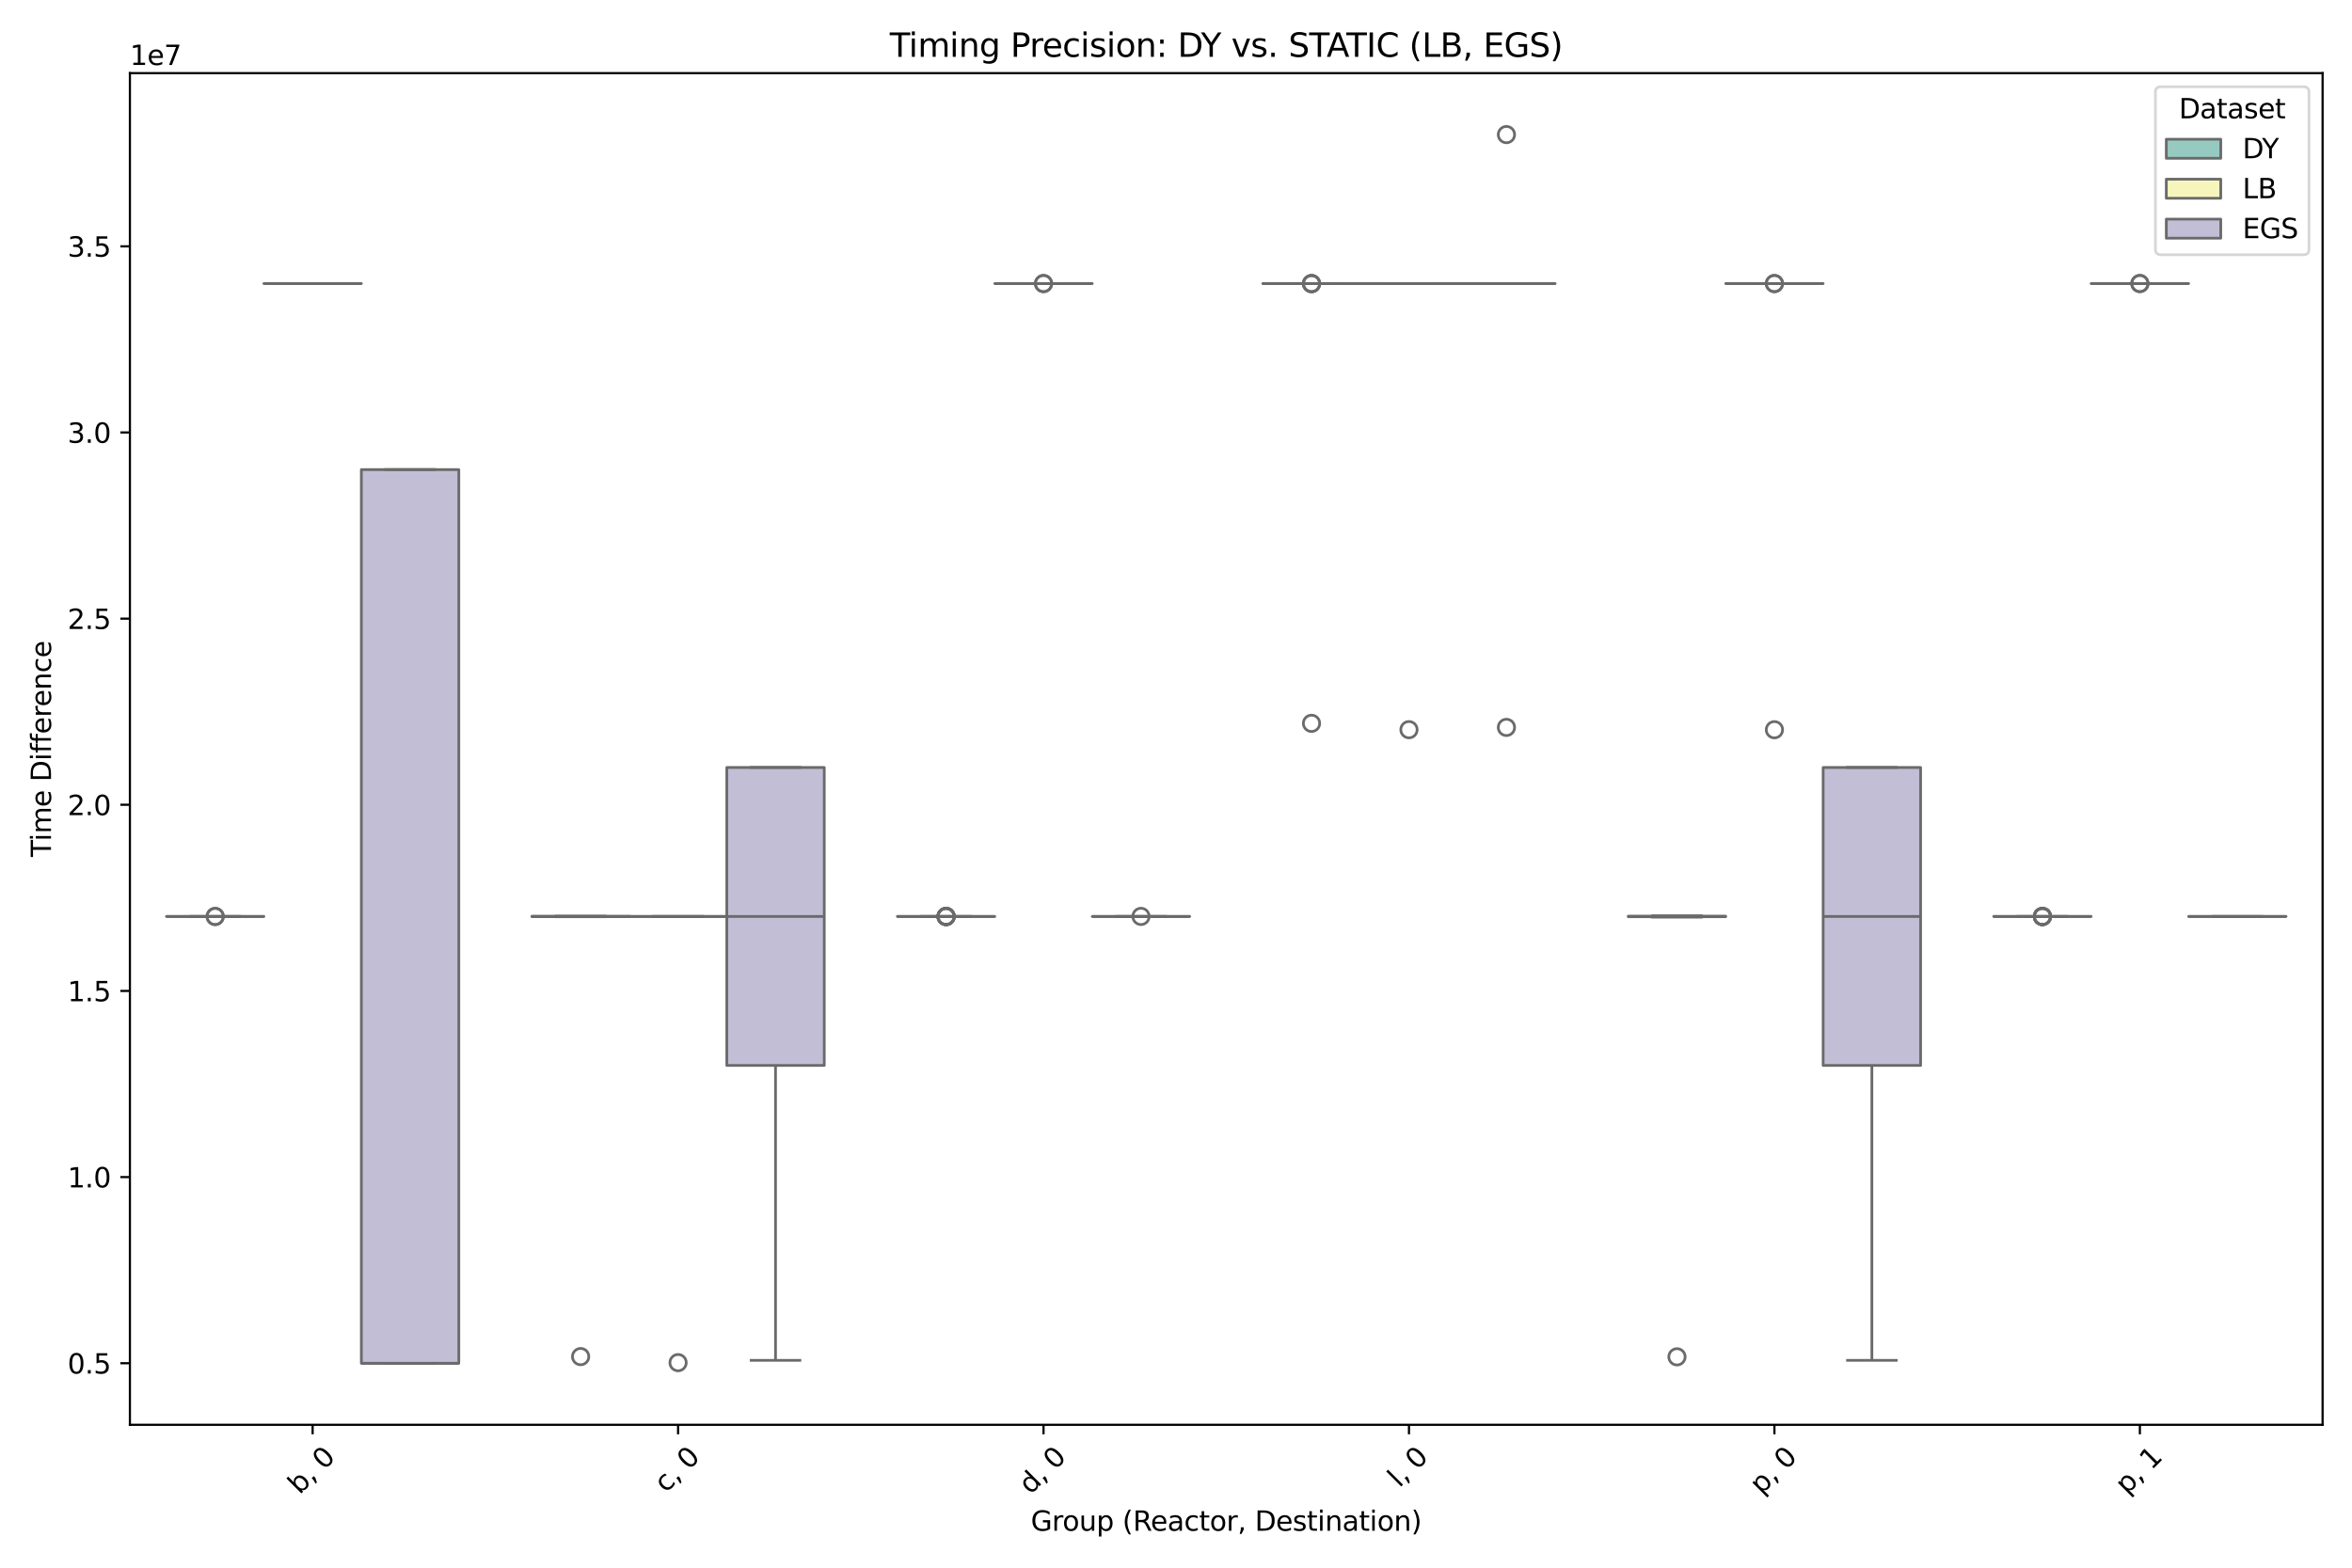 <?xml version="1.0" encoding="utf-8" standalone="no"?>
<!DOCTYPE svg PUBLIC "-//W3C//DTD SVG 1.1//EN"
  "http://www.w3.org/Graphics/SVG/1.1/DTD/svg11.dtd">
<svg xmlns:xlink="http://www.w3.org/1999/xlink" width="864pt" height="576pt" viewBox="0 0 864 576" xmlns="http://www.w3.org/2000/svg" version="1.1">
 <defs>
  <style type="text/css">*{stroke-linejoin: round; stroke-linecap: butt}</style>
 </defs>
 <g id="figure_1">
  <g id="patch_1">
   <path d="M 0 576 
L 864 576 
L 864 0 
L 0 0 
z
" style="fill: #ffffff"/>
  </g>
  <g id="axes_1">
   <g id="patch_2">
    <path d="M 47.72 523.501 
L 853.2 523.501 
L 853.2 26.88 
L 47.72 26.88 
z
" style="fill: #ffffff"/>
   </g>
   <g id="patch_3">
    <path d="M 114.843 569.269 
L 114.843 569.269 
L 114.843 569.269 
L 114.843 569.269 
z
" clip-path="url(#p57d83bbd3a)" style="fill: #96cac1; stroke: #6a6a6a; stroke-linejoin: miter"/>
   </g>
   <g id="patch_4">
    <path d="M 114.843 569.269 
L 114.843 569.269 
L 114.843 569.269 
L 114.843 569.269 
z
" clip-path="url(#p57d83bbd3a)" style="fill: #f6f6bc; stroke: #6a6a6a; stroke-linejoin: miter"/>
   </g>
   <g id="patch_5">
    <path d="M 114.843 569.269 
L 114.843 569.269 
L 114.843 569.269 
L 114.843 569.269 
z
" clip-path="url(#p57d83bbd3a)" style="fill: #c1bed6; stroke: #6a6a6a; stroke-linejoin: miter"/>
   </g>
   <g id="matplotlib.axis_1">
    <g id="xtick_1">
     <g id="line2d_1">
      <defs>
       <path id="m069bc6cfdb" d="M 0 0 
L 0 3.5 
" style="stroke: #000000; stroke-width: 0.8"/>
      </defs>
      <g>
       <use xlink:href="#m069bc6cfdb" x="114.843" y="523.501" style="stroke: #000000; stroke-width: 0.8"/>
      </g>
     </g>
     <g id="text_1">
      <!-- b, 0 -->
      <g transform="translate(110.053 549.356) rotate(-45) scale(0.1 -0.1)">
       <defs>
        <path id="DejaVuSans-62" d="M 3116 1747 
Q 3116 2381 2855 2742 
Q 2594 3103 2138 3103 
Q 1681 3103 1420 2742 
Q 1159 2381 1159 1747 
Q 1159 1113 1420 752 
Q 1681 391 2138 391 
Q 2594 391 2855 752 
Q 3116 1113 3116 1747 
z
M 1159 2969 
Q 1341 3281 1617 3432 
Q 1894 3584 2278 3584 
Q 2916 3584 3314 3078 
Q 3713 2572 3713 1747 
Q 3713 922 3314 415 
Q 2916 -91 2278 -91 
Q 1894 -91 1617 61 
Q 1341 213 1159 525 
L 1159 0 
L 581 0 
L 581 4863 
L 1159 4863 
L 1159 2969 
z
" transform="scale(0.016)"/>
        <path id="DejaVuSans-2c" d="M 750 794 
L 1409 794 
L 1409 256 
L 897 -744 
L 494 -744 
L 750 256 
L 750 794 
z
" transform="scale(0.016)"/>
        <path id="DejaVuSans-20" transform="scale(0.016)"/>
        <path id="DejaVuSans-30" d="M 2034 4250 
Q 1547 4250 1301 3770 
Q 1056 3291 1056 2328 
Q 1056 1369 1301 889 
Q 1547 409 2034 409 
Q 2525 409 2770 889 
Q 3016 1369 3016 2328 
Q 3016 3291 2770 3770 
Q 2525 4250 2034 4250 
z
M 2034 4750 
Q 2819 4750 3233 4129 
Q 3647 3509 3647 2328 
Q 3647 1150 3233 529 
Q 2819 -91 2034 -91 
Q 1250 -91 836 529 
Q 422 1150 422 2328 
Q 422 3509 836 4129 
Q 1250 4750 2034 4750 
z
" transform="scale(0.016)"/>
       </defs>
       <use xlink:href="#DejaVuSans-62"/>
       <use xlink:href="#DejaVuSans-2c" transform="translate(63.477 0)"/>
       <use xlink:href="#DejaVuSans-20" transform="translate(95.264 0)"/>
       <use xlink:href="#DejaVuSans-30" transform="translate(127.051 0)"/>
      </g>
     </g>
    </g>
    <g id="xtick_2">
     <g id="line2d_2">
      <g>
       <use xlink:href="#m069bc6cfdb" x="249.09" y="523.501" style="stroke: #000000; stroke-width: 0.8"/>
      </g>
     </g>
     <g id="text_2">
      <!-- c, 0 -->
      <g transform="translate(244.6 548.755) rotate(-45) scale(0.1 -0.1)">
       <defs>
        <path id="DejaVuSans-63" d="M 3122 3366 
L 3122 2828 
Q 2878 2963 2633 3030 
Q 2388 3097 2138 3097 
Q 1578 3097 1268 2742 
Q 959 2388 959 1747 
Q 959 1106 1268 751 
Q 1578 397 2138 397 
Q 2388 397 2633 464 
Q 2878 531 3122 666 
L 3122 134 
Q 2881 22 2623 -34 
Q 2366 -91 2075 -91 
Q 1284 -91 818 406 
Q 353 903 353 1747 
Q 353 2603 823 3093 
Q 1294 3584 2113 3584 
Q 2378 3584 2631 3529 
Q 2884 3475 3122 3366 
z
" transform="scale(0.016)"/>
       </defs>
       <use xlink:href="#DejaVuSans-63"/>
       <use xlink:href="#DejaVuSans-2c" transform="translate(54.98 0)"/>
       <use xlink:href="#DejaVuSans-20" transform="translate(86.768 0)"/>
       <use xlink:href="#DejaVuSans-30" transform="translate(118.555 0)"/>
      </g>
     </g>
    </g>
    <g id="xtick_3">
     <g id="line2d_3">
      <g>
       <use xlink:href="#m069bc6cfdb" x="383.337" y="523.501" style="stroke: #000000; stroke-width: 0.8"/>
      </g>
     </g>
     <g id="text_3">
      <!-- d, 0 -->
      <g transform="translate(378.547 549.356) rotate(-45) scale(0.1 -0.1)">
       <defs>
        <path id="DejaVuSans-64" d="M 2906 2969 
L 2906 4863 
L 3481 4863 
L 3481 0 
L 2906 0 
L 2906 525 
Q 2725 213 2448 61 
Q 2172 -91 1784 -91 
Q 1150 -91 751 415 
Q 353 922 353 1747 
Q 353 2572 751 3078 
Q 1150 3584 1784 3584 
Q 2172 3584 2448 3432 
Q 2725 3281 2906 2969 
z
M 947 1747 
Q 947 1113 1208 752 
Q 1469 391 1925 391 
Q 2381 391 2643 752 
Q 2906 1113 2906 1747 
Q 2906 2381 2643 2742 
Q 2381 3103 1925 3103 
Q 1469 3103 1208 2742 
Q 947 2381 947 1747 
z
" transform="scale(0.016)"/>
       </defs>
       <use xlink:href="#DejaVuSans-64"/>
       <use xlink:href="#DejaVuSans-2c" transform="translate(63.477 0)"/>
       <use xlink:href="#DejaVuSans-20" transform="translate(95.264 0)"/>
       <use xlink:href="#DejaVuSans-30" transform="translate(127.051 0)"/>
      </g>
     </g>
    </g>
    <g id="xtick_4">
     <g id="line2d_4">
      <g>
       <use xlink:href="#m069bc6cfdb" x="517.583" y="523.501" style="stroke: #000000; stroke-width: 0.8"/>
      </g>
     </g>
     <g id="text_4">
      <!-- l, 0 -->
      <g transform="translate(514.056 546.832) rotate(-45) scale(0.1 -0.1)">
       <defs>
        <path id="DejaVuSans-6c" d="M 603 4863 
L 1178 4863 
L 1178 0 
L 603 0 
L 603 4863 
z
" transform="scale(0.016)"/>
       </defs>
       <use xlink:href="#DejaVuSans-6c"/>
       <use xlink:href="#DejaVuSans-2c" transform="translate(27.783 0)"/>
       <use xlink:href="#DejaVuSans-20" transform="translate(59.57 0)"/>
       <use xlink:href="#DejaVuSans-30" transform="translate(91.357 0)"/>
      </g>
     </g>
    </g>
    <g id="xtick_5">
     <g id="line2d_5">
      <g>
       <use xlink:href="#m069bc6cfdb" x="651.83" y="523.501" style="stroke: #000000; stroke-width: 0.8"/>
      </g>
     </g>
     <g id="text_5">
      <!-- p, 0 -->
      <g transform="translate(647.04 549.356) rotate(-45) scale(0.1 -0.1)">
       <defs>
        <path id="DejaVuSans-70" d="M 1159 525 
L 1159 -1331 
L 581 -1331 
L 581 3500 
L 1159 3500 
L 1159 2969 
Q 1341 3281 1617 3432 
Q 1894 3584 2278 3584 
Q 2916 3584 3314 3078 
Q 3713 2572 3713 1747 
Q 3713 922 3314 415 
Q 2916 -91 2278 -91 
Q 1894 -91 1617 61 
Q 1341 213 1159 525 
z
M 3116 1747 
Q 3116 2381 2855 2742 
Q 2594 3103 2138 3103 
Q 1681 3103 1420 2742 
Q 1159 2381 1159 1747 
Q 1159 1113 1420 752 
Q 1681 391 2138 391 
Q 2594 391 2855 752 
Q 3116 1113 3116 1747 
z
" transform="scale(0.016)"/>
       </defs>
       <use xlink:href="#DejaVuSans-70"/>
       <use xlink:href="#DejaVuSans-2c" transform="translate(63.477 0)"/>
       <use xlink:href="#DejaVuSans-20" transform="translate(95.264 0)"/>
       <use xlink:href="#DejaVuSans-30" transform="translate(127.051 0)"/>
      </g>
     </g>
    </g>
    <g id="xtick_6">
     <g id="line2d_6">
      <g>
       <use xlink:href="#m069bc6cfdb" x="786.077" y="523.501" style="stroke: #000000; stroke-width: 0.8"/>
      </g>
     </g>
     <g id="text_6">
      <!-- p, 1 -->
      <g transform="translate(781.287 549.356) rotate(-45) scale(0.1 -0.1)">
       <defs>
        <path id="DejaVuSans-31" d="M 794 531 
L 1825 531 
L 1825 4091 
L 703 3866 
L 703 4441 
L 1819 4666 
L 2450 4666 
L 2450 531 
L 3481 531 
L 3481 0 
L 794 0 
L 794 531 
z
" transform="scale(0.016)"/>
       </defs>
       <use xlink:href="#DejaVuSans-70"/>
       <use xlink:href="#DejaVuSans-2c" transform="translate(63.477 0)"/>
       <use xlink:href="#DejaVuSans-20" transform="translate(95.264 0)"/>
       <use xlink:href="#DejaVuSans-31" transform="translate(127.051 0)"/>
      </g>
     </g>
    </g>
    <g id="text_7">
     <!-- Group (Reactor, Destination) -->
     <g transform="translate(378.667 562.425) scale(0.1 -0.1)">
      <defs>
       <path id="DejaVuSans-47" d="M 3809 666 
L 3809 1919 
L 2778 1919 
L 2778 2438 
L 4434 2438 
L 4434 434 
Q 4069 175 3628 42 
Q 3188 -91 2688 -91 
Q 1594 -91 976 548 
Q 359 1188 359 2328 
Q 359 3472 976 4111 
Q 1594 4750 2688 4750 
Q 3144 4750 3555 4637 
Q 3966 4525 4313 4306 
L 4313 3634 
Q 3963 3931 3569 4081 
Q 3175 4231 2741 4231 
Q 1884 4231 1454 3753 
Q 1025 3275 1025 2328 
Q 1025 1384 1454 906 
Q 1884 428 2741 428 
Q 3075 428 3337 486 
Q 3600 544 3809 666 
z
" transform="scale(0.016)"/>
       <path id="DejaVuSans-72" d="M 2631 2963 
Q 2534 3019 2420 3045 
Q 2306 3072 2169 3072 
Q 1681 3072 1420 2755 
Q 1159 2438 1159 1844 
L 1159 0 
L 581 0 
L 581 3500 
L 1159 3500 
L 1159 2956 
Q 1341 3275 1631 3429 
Q 1922 3584 2338 3584 
Q 2397 3584 2469 3576 
Q 2541 3569 2628 3553 
L 2631 2963 
z
" transform="scale(0.016)"/>
       <path id="DejaVuSans-6f" d="M 1959 3097 
Q 1497 3097 1228 2736 
Q 959 2375 959 1747 
Q 959 1119 1226 758 
Q 1494 397 1959 397 
Q 2419 397 2687 759 
Q 2956 1122 2956 1747 
Q 2956 2369 2687 2733 
Q 2419 3097 1959 3097 
z
M 1959 3584 
Q 2709 3584 3137 3096 
Q 3566 2609 3566 1747 
Q 3566 888 3137 398 
Q 2709 -91 1959 -91 
Q 1206 -91 779 398 
Q 353 888 353 1747 
Q 353 2609 779 3096 
Q 1206 3584 1959 3584 
z
" transform="scale(0.016)"/>
       <path id="DejaVuSans-75" d="M 544 1381 
L 544 3500 
L 1119 3500 
L 1119 1403 
Q 1119 906 1312 657 
Q 1506 409 1894 409 
Q 2359 409 2629 706 
Q 2900 1003 2900 1516 
L 2900 3500 
L 3475 3500 
L 3475 0 
L 2900 0 
L 2900 538 
Q 2691 219 2414 64 
Q 2138 -91 1772 -91 
Q 1169 -91 856 284 
Q 544 659 544 1381 
z
M 1991 3584 
L 1991 3584 
z
" transform="scale(0.016)"/>
       <path id="DejaVuSans-28" d="M 1984 4856 
Q 1566 4138 1362 3434 
Q 1159 2731 1159 2009 
Q 1159 1288 1364 580 
Q 1569 -128 1984 -844 
L 1484 -844 
Q 1016 -109 783 600 
Q 550 1309 550 2009 
Q 550 2706 781 3412 
Q 1013 4119 1484 4856 
L 1984 4856 
z
" transform="scale(0.016)"/>
       <path id="DejaVuSans-52" d="M 2841 2188 
Q 3044 2119 3236 1894 
Q 3428 1669 3622 1275 
L 4263 0 
L 3584 0 
L 2988 1197 
Q 2756 1666 2539 1819 
Q 2322 1972 1947 1972 
L 1259 1972 
L 1259 0 
L 628 0 
L 628 4666 
L 2053 4666 
Q 2853 4666 3247 4331 
Q 3641 3997 3641 3322 
Q 3641 2881 3436 2590 
Q 3231 2300 2841 2188 
z
M 1259 4147 
L 1259 2491 
L 2053 2491 
Q 2509 2491 2742 2702 
Q 2975 2913 2975 3322 
Q 2975 3731 2742 3939 
Q 2509 4147 2053 4147 
L 1259 4147 
z
" transform="scale(0.016)"/>
       <path id="DejaVuSans-65" d="M 3597 1894 
L 3597 1613 
L 953 1613 
Q 991 1019 1311 708 
Q 1631 397 2203 397 
Q 2534 397 2845 478 
Q 3156 559 3463 722 
L 3463 178 
Q 3153 47 2828 -22 
Q 2503 -91 2169 -91 
Q 1331 -91 842 396 
Q 353 884 353 1716 
Q 353 2575 817 3079 
Q 1281 3584 2069 3584 
Q 2775 3584 3186 3129 
Q 3597 2675 3597 1894 
z
M 3022 2063 
Q 3016 2534 2758 2815 
Q 2500 3097 2075 3097 
Q 1594 3097 1305 2825 
Q 1016 2553 972 2059 
L 3022 2063 
z
" transform="scale(0.016)"/>
       <path id="DejaVuSans-61" d="M 2194 1759 
Q 1497 1759 1228 1600 
Q 959 1441 959 1056 
Q 959 750 1161 570 
Q 1363 391 1709 391 
Q 2188 391 2477 730 
Q 2766 1069 2766 1631 
L 2766 1759 
L 2194 1759 
z
M 3341 1997 
L 3341 0 
L 2766 0 
L 2766 531 
Q 2569 213 2275 61 
Q 1981 -91 1556 -91 
Q 1019 -91 701 211 
Q 384 513 384 1019 
Q 384 1609 779 1909 
Q 1175 2209 1959 2209 
L 2766 2209 
L 2766 2266 
Q 2766 2663 2505 2880 
Q 2244 3097 1772 3097 
Q 1472 3097 1187 3025 
Q 903 2953 641 2809 
L 641 3341 
Q 956 3463 1253 3523 
Q 1550 3584 1831 3584 
Q 2591 3584 2966 3190 
Q 3341 2797 3341 1997 
z
" transform="scale(0.016)"/>
       <path id="DejaVuSans-74" d="M 1172 4494 
L 1172 3500 
L 2356 3500 
L 2356 3053 
L 1172 3053 
L 1172 1153 
Q 1172 725 1289 603 
Q 1406 481 1766 481 
L 2356 481 
L 2356 0 
L 1766 0 
Q 1100 0 847 248 
Q 594 497 594 1153 
L 594 3053 
L 172 3053 
L 172 3500 
L 594 3500 
L 594 4494 
L 1172 4494 
z
" transform="scale(0.016)"/>
       <path id="DejaVuSans-44" d="M 1259 4147 
L 1259 519 
L 2022 519 
Q 2988 519 3436 956 
Q 3884 1394 3884 2338 
Q 3884 3275 3436 3711 
Q 2988 4147 2022 4147 
L 1259 4147 
z
M 628 4666 
L 1925 4666 
Q 3281 4666 3915 4102 
Q 4550 3538 4550 2338 
Q 4550 1131 3912 565 
Q 3275 0 1925 0 
L 628 0 
L 628 4666 
z
" transform="scale(0.016)"/>
       <path id="DejaVuSans-73" d="M 2834 3397 
L 2834 2853 
Q 2591 2978 2328 3040 
Q 2066 3103 1784 3103 
Q 1356 3103 1142 2972 
Q 928 2841 928 2578 
Q 928 2378 1081 2264 
Q 1234 2150 1697 2047 
L 1894 2003 
Q 2506 1872 2764 1633 
Q 3022 1394 3022 966 
Q 3022 478 2636 193 
Q 2250 -91 1575 -91 
Q 1294 -91 989 -36 
Q 684 19 347 128 
L 347 722 
Q 666 556 975 473 
Q 1284 391 1588 391 
Q 1994 391 2212 530 
Q 2431 669 2431 922 
Q 2431 1156 2273 1281 
Q 2116 1406 1581 1522 
L 1381 1569 
Q 847 1681 609 1914 
Q 372 2147 372 2553 
Q 372 3047 722 3315 
Q 1072 3584 1716 3584 
Q 2034 3584 2315 3537 
Q 2597 3491 2834 3397 
z
" transform="scale(0.016)"/>
       <path id="DejaVuSans-69" d="M 603 3500 
L 1178 3500 
L 1178 0 
L 603 0 
L 603 3500 
z
M 603 4863 
L 1178 4863 
L 1178 4134 
L 603 4134 
L 603 4863 
z
" transform="scale(0.016)"/>
       <path id="DejaVuSans-6e" d="M 3513 2113 
L 3513 0 
L 2938 0 
L 2938 2094 
Q 2938 2591 2744 2837 
Q 2550 3084 2163 3084 
Q 1697 3084 1428 2787 
Q 1159 2491 1159 1978 
L 1159 0 
L 581 0 
L 581 3500 
L 1159 3500 
L 1159 2956 
Q 1366 3272 1645 3428 
Q 1925 3584 2291 3584 
Q 2894 3584 3203 3211 
Q 3513 2838 3513 2113 
z
" transform="scale(0.016)"/>
       <path id="DejaVuSans-29" d="M 513 4856 
L 1013 4856 
Q 1481 4119 1714 3412 
Q 1947 2706 1947 2009 
Q 1947 1309 1714 600 
Q 1481 -109 1013 -844 
L 513 -844 
Q 928 -128 1133 580 
Q 1338 1288 1338 2009 
Q 1338 2731 1133 3434 
Q 928 4138 513 4856 
z
" transform="scale(0.016)"/>
      </defs>
      <use xlink:href="#DejaVuSans-47"/>
      <use xlink:href="#DejaVuSans-72" transform="translate(77.49 0)"/>
      <use xlink:href="#DejaVuSans-6f" transform="translate(116.354 0)"/>
      <use xlink:href="#DejaVuSans-75" transform="translate(177.535 0)"/>
      <use xlink:href="#DejaVuSans-70" transform="translate(240.914 0)"/>
      <use xlink:href="#DejaVuSans-20" transform="translate(304.391 0)"/>
      <use xlink:href="#DejaVuSans-28" transform="translate(336.178 0)"/>
      <use xlink:href="#DejaVuSans-52" transform="translate(375.191 0)"/>
      <use xlink:href="#DejaVuSans-65" transform="translate(440.174 0)"/>
      <use xlink:href="#DejaVuSans-61" transform="translate(501.697 0)"/>
      <use xlink:href="#DejaVuSans-63" transform="translate(562.977 0)"/>
      <use xlink:href="#DejaVuSans-74" transform="translate(617.957 0)"/>
      <use xlink:href="#DejaVuSans-6f" transform="translate(657.166 0)"/>
      <use xlink:href="#DejaVuSans-72" transform="translate(718.348 0)"/>
      <use xlink:href="#DejaVuSans-2c" transform="translate(759.461 0)"/>
      <use xlink:href="#DejaVuSans-20" transform="translate(791.248 0)"/>
      <use xlink:href="#DejaVuSans-44" transform="translate(823.035 0)"/>
      <use xlink:href="#DejaVuSans-65" transform="translate(900.037 0)"/>
      <use xlink:href="#DejaVuSans-73" transform="translate(961.561 0)"/>
      <use xlink:href="#DejaVuSans-74" transform="translate(1013.66 0)"/>
      <use xlink:href="#DejaVuSans-69" transform="translate(1052.869 0)"/>
      <use xlink:href="#DejaVuSans-6e" transform="translate(1080.652 0)"/>
      <use xlink:href="#DejaVuSans-61" transform="translate(1144.031 0)"/>
      <use xlink:href="#DejaVuSans-74" transform="translate(1205.311 0)"/>
      <use xlink:href="#DejaVuSans-69" transform="translate(1244.52 0)"/>
      <use xlink:href="#DejaVuSans-6f" transform="translate(1272.303 0)"/>
      <use xlink:href="#DejaVuSans-6e" transform="translate(1333.484 0)"/>
      <use xlink:href="#DejaVuSans-29" transform="translate(1396.863 0)"/>
     </g>
    </g>
   </g>
   <g id="matplotlib.axis_2">
    <g id="ytick_1">
     <g id="line2d_7">
      <defs>
       <path id="m6ef8abf2a5" d="M 0 0 
L -3.5 0 
" style="stroke: #000000; stroke-width: 0.8"/>
      </defs>
      <g>
       <use xlink:href="#m6ef8abf2a5" x="47.72" y="500.875" style="stroke: #000000; stroke-width: 0.8"/>
      </g>
     </g>
     <g id="text_8">
      <!-- 0.5 -->
      <g transform="translate(24.817 504.674) scale(0.1 -0.1)">
       <defs>
        <path id="DejaVuSans-2e" d="M 684 794 
L 1344 794 
L 1344 0 
L 684 0 
L 684 794 
z
" transform="scale(0.016)"/>
        <path id="DejaVuSans-35" d="M 691 4666 
L 3169 4666 
L 3169 4134 
L 1269 4134 
L 1269 2991 
Q 1406 3038 1543 3061 
Q 1681 3084 1819 3084 
Q 2600 3084 3056 2656 
Q 3513 2228 3513 1497 
Q 3513 744 3044 326 
Q 2575 -91 1722 -91 
Q 1428 -91 1123 -41 
Q 819 9 494 109 
L 494 744 
Q 775 591 1075 516 
Q 1375 441 1709 441 
Q 2250 441 2565 725 
Q 2881 1009 2881 1497 
Q 2881 1984 2565 2268 
Q 2250 2553 1709 2553 
Q 1456 2553 1204 2497 
Q 953 2441 691 2322 
L 691 4666 
z
" transform="scale(0.016)"/>
       </defs>
       <use xlink:href="#DejaVuSans-30"/>
       <use xlink:href="#DejaVuSans-2e" transform="translate(63.623 0)"/>
       <use xlink:href="#DejaVuSans-35" transform="translate(95.41 0)"/>
      </g>
     </g>
    </g>
    <g id="ytick_2">
     <g id="line2d_8">
      <g>
       <use xlink:href="#m6ef8abf2a5" x="47.72" y="432.48" style="stroke: #000000; stroke-width: 0.8"/>
      </g>
     </g>
     <g id="text_9">
      <!-- 1.0 -->
      <g transform="translate(24.817 436.279) scale(0.1 -0.1)">
       <use xlink:href="#DejaVuSans-31"/>
       <use xlink:href="#DejaVuSans-2e" transform="translate(63.623 0)"/>
       <use xlink:href="#DejaVuSans-30" transform="translate(95.41 0)"/>
      </g>
     </g>
    </g>
    <g id="ytick_3">
     <g id="line2d_9">
      <g>
       <use xlink:href="#m6ef8abf2a5" x="47.72" y="364.085" style="stroke: #000000; stroke-width: 0.8"/>
      </g>
     </g>
     <g id="text_10">
      <!-- 1.5 -->
      <g transform="translate(24.817 367.884) scale(0.1 -0.1)">
       <use xlink:href="#DejaVuSans-31"/>
       <use xlink:href="#DejaVuSans-2e" transform="translate(63.623 0)"/>
       <use xlink:href="#DejaVuSans-35" transform="translate(95.41 0)"/>
      </g>
     </g>
    </g>
    <g id="ytick_4">
     <g id="line2d_10">
      <g>
       <use xlink:href="#m6ef8abf2a5" x="47.72" y="295.69" style="stroke: #000000; stroke-width: 0.8"/>
      </g>
     </g>
     <g id="text_11">
      <!-- 2.0 -->
      <g transform="translate(24.817 299.489) scale(0.1 -0.1)">
       <defs>
        <path id="DejaVuSans-32" d="M 1228 531 
L 3431 531 
L 3431 0 
L 469 0 
L 469 531 
Q 828 903 1448 1529 
Q 2069 2156 2228 2338 
Q 2531 2678 2651 2914 
Q 2772 3150 2772 3378 
Q 2772 3750 2511 3984 
Q 2250 4219 1831 4219 
Q 1534 4219 1204 4116 
Q 875 4013 500 3803 
L 500 4441 
Q 881 4594 1212 4672 
Q 1544 4750 1819 4750 
Q 2544 4750 2975 4387 
Q 3406 4025 3406 3419 
Q 3406 3131 3298 2873 
Q 3191 2616 2906 2266 
Q 2828 2175 2409 1742 
Q 1991 1309 1228 531 
z
" transform="scale(0.016)"/>
       </defs>
       <use xlink:href="#DejaVuSans-32"/>
       <use xlink:href="#DejaVuSans-2e" transform="translate(63.623 0)"/>
       <use xlink:href="#DejaVuSans-30" transform="translate(95.41 0)"/>
      </g>
     </g>
    </g>
    <g id="ytick_5">
     <g id="line2d_11">
      <g>
       <use xlink:href="#m6ef8abf2a5" x="47.72" y="227.295" style="stroke: #000000; stroke-width: 0.8"/>
      </g>
     </g>
     <g id="text_12">
      <!-- 2.5 -->
      <g transform="translate(24.817 231.095) scale(0.1 -0.1)">
       <use xlink:href="#DejaVuSans-32"/>
       <use xlink:href="#DejaVuSans-2e" transform="translate(63.623 0)"/>
       <use xlink:href="#DejaVuSans-35" transform="translate(95.41 0)"/>
      </g>
     </g>
    </g>
    <g id="ytick_6">
     <g id="line2d_12">
      <g>
       <use xlink:href="#m6ef8abf2a5" x="47.72" y="158.901" style="stroke: #000000; stroke-width: 0.8"/>
      </g>
     </g>
     <g id="text_13">
      <!-- 3.0 -->
      <g transform="translate(24.817 162.7) scale(0.1 -0.1)">
       <defs>
        <path id="DejaVuSans-33" d="M 2597 2516 
Q 3050 2419 3304 2112 
Q 3559 1806 3559 1356 
Q 3559 666 3084 287 
Q 2609 -91 1734 -91 
Q 1441 -91 1130 -33 
Q 819 25 488 141 
L 488 750 
Q 750 597 1062 519 
Q 1375 441 1716 441 
Q 2309 441 2620 675 
Q 2931 909 2931 1356 
Q 2931 1769 2642 2001 
Q 2353 2234 1838 2234 
L 1294 2234 
L 1294 2753 
L 1863 2753 
Q 2328 2753 2575 2939 
Q 2822 3125 2822 3475 
Q 2822 3834 2567 4026 
Q 2313 4219 1838 4219 
Q 1578 4219 1281 4162 
Q 984 4106 628 3988 
L 628 4550 
Q 988 4650 1302 4700 
Q 1616 4750 1894 4750 
Q 2613 4750 3031 4423 
Q 3450 4097 3450 3541 
Q 3450 3153 3228 2886 
Q 3006 2619 2597 2516 
z
" transform="scale(0.016)"/>
       </defs>
       <use xlink:href="#DejaVuSans-33"/>
       <use xlink:href="#DejaVuSans-2e" transform="translate(63.623 0)"/>
       <use xlink:href="#DejaVuSans-30" transform="translate(95.41 0)"/>
      </g>
     </g>
    </g>
    <g id="ytick_7">
     <g id="line2d_13">
      <g>
       <use xlink:href="#m6ef8abf2a5" x="47.72" y="90.506" style="stroke: #000000; stroke-width: 0.8"/>
      </g>
     </g>
     <g id="text_14">
      <!-- 3.5 -->
      <g transform="translate(24.817 94.305) scale(0.1 -0.1)">
       <use xlink:href="#DejaVuSans-33"/>
       <use xlink:href="#DejaVuSans-2e" transform="translate(63.623 0)"/>
       <use xlink:href="#DejaVuSans-35" transform="translate(95.41 0)"/>
      </g>
     </g>
    </g>
    <g id="text_15">
     <!-- Time Difference -->
     <g transform="translate(18.737 314.863) rotate(-90) scale(0.1 -0.1)">
      <defs>
       <path id="DejaVuSans-54" d="M -19 4666 
L 3928 4666 
L 3928 4134 
L 2272 4134 
L 2272 0 
L 1638 0 
L 1638 4134 
L -19 4134 
L -19 4666 
z
" transform="scale(0.016)"/>
       <path id="DejaVuSans-6d" d="M 3328 2828 
Q 3544 3216 3844 3400 
Q 4144 3584 4550 3584 
Q 5097 3584 5394 3201 
Q 5691 2819 5691 2113 
L 5691 0 
L 5113 0 
L 5113 2094 
Q 5113 2597 4934 2840 
Q 4756 3084 4391 3084 
Q 3944 3084 3684 2787 
Q 3425 2491 3425 1978 
L 3425 0 
L 2847 0 
L 2847 2094 
Q 2847 2600 2669 2842 
Q 2491 3084 2119 3084 
Q 1678 3084 1418 2786 
Q 1159 2488 1159 1978 
L 1159 0 
L 581 0 
L 581 3500 
L 1159 3500 
L 1159 2956 
Q 1356 3278 1631 3431 
Q 1906 3584 2284 3584 
Q 2666 3584 2933 3390 
Q 3200 3197 3328 2828 
z
" transform="scale(0.016)"/>
       <path id="DejaVuSans-66" d="M 2375 4863 
L 2375 4384 
L 1825 4384 
Q 1516 4384 1395 4259 
Q 1275 4134 1275 3809 
L 1275 3500 
L 2222 3500 
L 2222 3053 
L 1275 3053 
L 1275 0 
L 697 0 
L 697 3053 
L 147 3053 
L 147 3500 
L 697 3500 
L 697 3744 
Q 697 4328 969 4595 
Q 1241 4863 1831 4863 
L 2375 4863 
z
" transform="scale(0.016)"/>
      </defs>
      <use xlink:href="#DejaVuSans-54"/>
      <use xlink:href="#DejaVuSans-69" transform="translate(57.959 0)"/>
      <use xlink:href="#DejaVuSans-6d" transform="translate(85.742 0)"/>
      <use xlink:href="#DejaVuSans-65" transform="translate(183.154 0)"/>
      <use xlink:href="#DejaVuSans-20" transform="translate(244.678 0)"/>
      <use xlink:href="#DejaVuSans-44" transform="translate(276.465 0)"/>
      <use xlink:href="#DejaVuSans-69" transform="translate(353.467 0)"/>
      <use xlink:href="#DejaVuSans-66" transform="translate(381.25 0)"/>
      <use xlink:href="#DejaVuSans-66" transform="translate(416.455 0)"/>
      <use xlink:href="#DejaVuSans-65" transform="translate(451.66 0)"/>
      <use xlink:href="#DejaVuSans-72" transform="translate(513.184 0)"/>
      <use xlink:href="#DejaVuSans-65" transform="translate(552.047 0)"/>
      <use xlink:href="#DejaVuSans-6e" transform="translate(613.57 0)"/>
      <use xlink:href="#DejaVuSans-63" transform="translate(676.949 0)"/>
      <use xlink:href="#DejaVuSans-65" transform="translate(731.93 0)"/>
     </g>
    </g>
    <g id="text_16">
     <!-- 1e7 -->
     <g transform="translate(47.72 23.88) scale(0.1 -0.1)">
      <defs>
       <path id="DejaVuSans-37" d="M 525 4666 
L 3525 4666 
L 3525 4397 
L 1831 0 
L 1172 0 
L 2766 4134 
L 525 4134 
L 525 4666 
z
" transform="scale(0.016)"/>
      </defs>
      <use xlink:href="#DejaVuSans-31"/>
      <use xlink:href="#DejaVuSans-65" transform="translate(63.623 0)"/>
      <use xlink:href="#DejaVuSans-37" transform="translate(125.146 0)"/>
     </g>
    </g>
   </g>
   <g id="patch_6">
    <path d="M 61.145 336.731 
L 96.944 336.731 
L 96.944 336.723 
L 61.145 336.723 
L 61.145 336.731 
z
" clip-path="url(#p57d83bbd3a)" style="fill: #96cac1; stroke: #6a6a6a; stroke-linejoin: miter"/>
   </g>
   <g id="line2d_14">
    <path d="M 79.044 336.731 
L 79.044 336.744 
" clip-path="url(#p57d83bbd3a)" style="fill: none; stroke: #6a6a6a"/>
   </g>
   <g id="line2d_15">
    <path d="M 79.044 336.723 
L 79.044 336.711 
" clip-path="url(#p57d83bbd3a)" style="fill: none; stroke: #6a6a6a"/>
   </g>
   <g id="line2d_16">
    <path d="M 70.094 336.744 
L 87.994 336.744 
" clip-path="url(#p57d83bbd3a)" style="fill: none; stroke: #6a6a6a; stroke-linecap: square"/>
   </g>
   <g id="line2d_17">
    <path d="M 70.094 336.711 
L 87.994 336.711 
" clip-path="url(#p57d83bbd3a)" style="fill: none; stroke: #6a6a6a; stroke-linecap: square"/>
   </g>
   <g id="line2d_18">
    <defs>
     <path id="m2870d041c9" d="M 0 3 
C 0.796 3 1.559 2.684 2.121 2.121 
C 2.684 1.559 3 0.796 3 0 
C 3 -0.796 2.684 -1.559 2.121 -2.121 
C 1.559 -2.684 0.796 -3 0 -3 
C -0.796 -3 -1.559 -2.684 -2.121 -2.121 
C -2.684 -1.559 -3 -0.796 -3 0 
C -3 0.796 -2.684 1.559 -2.121 2.121 
C -1.559 2.684 -0.796 3 0 3 
z
" style="stroke: #6a6a6a"/>
    </defs>
    <g clip-path="url(#p57d83bbd3a)">
     <use xlink:href="#m2870d041c9" x="79.044" y="336.75" style="fill-opacity: 0; stroke: #6a6a6a"/>
     <use xlink:href="#m2870d041c9" x="79.044" y="336.705" style="fill-opacity: 0; stroke: #6a6a6a"/>
    </g>
   </g>
   <g id="patch_7">
    <path d="M 195.391 336.8 
L 231.19 336.8 
L 231.19 336.655 
L 195.391 336.655 
L 195.391 336.8 
z
" clip-path="url(#p57d83bbd3a)" style="fill: #96cac1; stroke: #6a6a6a; stroke-linejoin: miter"/>
   </g>
   <g id="line2d_19">
    <path d="M 213.291 336.8 
L 213.291 336.833 
" clip-path="url(#p57d83bbd3a)" style="fill: none; stroke: #6a6a6a"/>
   </g>
   <g id="line2d_20">
    <path d="M 213.291 336.655 
L 213.291 336.624 
" clip-path="url(#p57d83bbd3a)" style="fill: none; stroke: #6a6a6a"/>
   </g>
   <g id="line2d_21">
    <path d="M 204.341 336.833 
L 222.241 336.833 
" clip-path="url(#p57d83bbd3a)" style="fill: none; stroke: #6a6a6a; stroke-linecap: square"/>
   </g>
   <g id="line2d_22">
    <path d="M 204.341 336.624 
L 222.241 336.624 
" clip-path="url(#p57d83bbd3a)" style="fill: none; stroke: #6a6a6a; stroke-linecap: square"/>
   </g>
   <g id="line2d_23">
    <g clip-path="url(#p57d83bbd3a)">
     <use xlink:href="#m2870d041c9" x="213.291" y="498.443" style="fill-opacity: 0; stroke: #6a6a6a"/>
    </g>
   </g>
   <g id="patch_8">
    <path d="M 329.638 336.732 
L 365.437 336.732 
L 365.437 336.724 
L 329.638 336.724 
L 329.638 336.732 
z
" clip-path="url(#p57d83bbd3a)" style="fill: #96cac1; stroke: #6a6a6a; stroke-linejoin: miter"/>
   </g>
   <g id="line2d_24">
    <path d="M 347.538 336.732 
L 347.538 336.741 
" clip-path="url(#p57d83bbd3a)" style="fill: none; stroke: #6a6a6a"/>
   </g>
   <g id="line2d_25">
    <path d="M 347.538 336.724 
L 347.538 336.712 
" clip-path="url(#p57d83bbd3a)" style="fill: none; stroke: #6a6a6a"/>
   </g>
   <g id="line2d_26">
    <path d="M 338.588 336.741 
L 356.487 336.741 
" clip-path="url(#p57d83bbd3a)" style="fill: none; stroke: #6a6a6a; stroke-linecap: square"/>
   </g>
   <g id="line2d_27">
    <path d="M 338.588 336.712 
L 356.487 336.712 
" clip-path="url(#p57d83bbd3a)" style="fill: none; stroke: #6a6a6a; stroke-linecap: square"/>
   </g>
   <g id="line2d_28">
    <g clip-path="url(#p57d83bbd3a)">
     <use xlink:href="#m2870d041c9" x="347.538" y="336.785" style="fill-opacity: 0; stroke: #6a6a6a"/>
     <use xlink:href="#m2870d041c9" x="347.538" y="336.746" style="fill-opacity: 0; stroke: #6a6a6a"/>
     <use xlink:href="#m2870d041c9" x="347.538" y="336.747" style="fill-opacity: 0; stroke: #6a6a6a"/>
     <use xlink:href="#m2870d041c9" x="347.538" y="336.709" style="fill-opacity: 0; stroke: #6a6a6a"/>
     <use xlink:href="#m2870d041c9" x="347.538" y="336.705" style="fill-opacity: 0; stroke: #6a6a6a"/>
     <use xlink:href="#m2870d041c9" x="347.538" y="336.712" style="fill-opacity: 0; stroke: #6a6a6a"/>
    </g>
   </g>
   <g id="patch_9">
    <path d="M 463.885 104.191 
L 499.684 104.191 
L 499.684 104.18 
L 463.885 104.18 
L 463.885 104.191 
z
" clip-path="url(#p57d83bbd3a)" style="fill: #96cac1; stroke: #6a6a6a; stroke-linejoin: miter"/>
   </g>
   <g id="line2d_29">
    <path d="M 481.784 104.191 
L 481.784 104.203 
" clip-path="url(#p57d83bbd3a)" style="fill: none; stroke: #6a6a6a"/>
   </g>
   <g id="line2d_30">
    <path d="M 481.784 104.18 
L 481.784 104.166 
" clip-path="url(#p57d83bbd3a)" style="fill: none; stroke: #6a6a6a"/>
   </g>
   <g id="line2d_31">
    <path d="M 472.834 104.203 
L 490.734 104.203 
" clip-path="url(#p57d83bbd3a)" style="fill: none; stroke: #6a6a6a; stroke-linecap: square"/>
   </g>
   <g id="line2d_32">
    <path d="M 472.834 104.166 
L 490.734 104.166 
" clip-path="url(#p57d83bbd3a)" style="fill: none; stroke: #6a6a6a; stroke-linecap: square"/>
   </g>
   <g id="line2d_33">
    <g clip-path="url(#p57d83bbd3a)">
     <use xlink:href="#m2870d041c9" x="481.784" y="265.767" style="fill-opacity: 0; stroke: #6a6a6a"/>
     <use xlink:href="#m2870d041c9" x="481.784" y="104.248" style="fill-opacity: 0; stroke: #6a6a6a"/>
     <use xlink:href="#m2870d041c9" x="481.784" y="104.209" style="fill-opacity: 0; stroke: #6a6a6a"/>
     <use xlink:href="#m2870d041c9" x="481.784" y="104.156" style="fill-opacity: 0; stroke: #6a6a6a"/>
    </g>
   </g>
   <g id="patch_10">
    <path d="M 598.131 336.822 
L 633.93 336.822 
L 633.93 336.635 
L 598.131 336.635 
L 598.131 336.822 
z
" clip-path="url(#p57d83bbd3a)" style="fill: #96cac1; stroke: #6a6a6a; stroke-linejoin: miter"/>
   </g>
   <g id="line2d_34">
    <path d="M 616.031 336.822 
L 616.031 336.973 
" clip-path="url(#p57d83bbd3a)" style="fill: none; stroke: #6a6a6a"/>
   </g>
   <g id="line2d_35">
    <path d="M 616.031 336.635 
L 616.031 336.495 
" clip-path="url(#p57d83bbd3a)" style="fill: none; stroke: #6a6a6a"/>
   </g>
   <g id="line2d_36">
    <path d="M 607.081 336.973 
L 624.981 336.973 
" clip-path="url(#p57d83bbd3a)" style="fill: none; stroke: #6a6a6a; stroke-linecap: square"/>
   </g>
   <g id="line2d_37">
    <path d="M 607.081 336.495 
L 624.981 336.495 
" clip-path="url(#p57d83bbd3a)" style="fill: none; stroke: #6a6a6a; stroke-linecap: square"/>
   </g>
   <g id="line2d_38">
    <g clip-path="url(#p57d83bbd3a)">
     <use xlink:href="#m2870d041c9" x="616.031" y="498.528" style="fill-opacity: 0; stroke: #6a6a6a"/>
    </g>
   </g>
   <g id="patch_11">
    <path d="M 732.378 336.73 
L 768.177 336.73 
L 768.177 336.724 
L 732.378 336.724 
L 732.378 336.73 
z
" clip-path="url(#p57d83bbd3a)" style="fill: #96cac1; stroke: #6a6a6a; stroke-linejoin: miter"/>
   </g>
   <g id="line2d_39">
    <path d="M 750.278 336.73 
L 750.278 336.735 
" clip-path="url(#p57d83bbd3a)" style="fill: none; stroke: #6a6a6a"/>
   </g>
   <g id="line2d_40">
    <path d="M 750.278 336.724 
L 750.278 336.718 
" clip-path="url(#p57d83bbd3a)" style="fill: none; stroke: #6a6a6a"/>
   </g>
   <g id="line2d_41">
    <path d="M 741.328 336.735 
L 759.227 336.735 
" clip-path="url(#p57d83bbd3a)" style="fill: none; stroke: #6a6a6a; stroke-linecap: square"/>
   </g>
   <g id="line2d_42">
    <path d="M 741.328 336.718 
L 759.227 336.718 
" clip-path="url(#p57d83bbd3a)" style="fill: none; stroke: #6a6a6a; stroke-linecap: square"/>
   </g>
   <g id="line2d_43">
    <g clip-path="url(#p57d83bbd3a)">
     <use xlink:href="#m2870d041c9" x="750.278" y="336.791" style="fill-opacity: 0; stroke: #6a6a6a"/>
     <use xlink:href="#m2870d041c9" x="750.278" y="336.747" style="fill-opacity: 0; stroke: #6a6a6a"/>
     <use xlink:href="#m2870d041c9" x="750.278" y="336.743" style="fill-opacity: 0; stroke: #6a6a6a"/>
     <use xlink:href="#m2870d041c9" x="750.278" y="336.706" style="fill-opacity: 0; stroke: #6a6a6a"/>
     <use xlink:href="#m2870d041c9" x="750.278" y="336.715" style="fill-opacity: 0; stroke: #6a6a6a"/>
    </g>
   </g>
   <g id="patch_12">
    <path d="M 96.944 104.186 
L 132.743 104.186 
L 132.743 104.183 
L 96.944 104.183 
L 96.944 104.186 
z
" clip-path="url(#p57d83bbd3a)" style="fill: #f6f6bc; stroke: #6a6a6a; stroke-linejoin: miter"/>
   </g>
   <g id="line2d_44">
    <path d="M 114.843 104.186 
L 114.843 104.188 
" clip-path="url(#p57d83bbd3a)" style="fill: none; stroke: #6a6a6a"/>
   </g>
   <g id="line2d_45">
    <path d="M 114.843 104.183 
L 114.843 104.182 
" clip-path="url(#p57d83bbd3a)" style="fill: none; stroke: #6a6a6a"/>
   </g>
   <g id="line2d_46">
    <path d="M 105.894 104.188 
L 123.793 104.188 
" clip-path="url(#p57d83bbd3a)" style="fill: none; stroke: #6a6a6a; stroke-linecap: square"/>
   </g>
   <g id="line2d_47">
    <path d="M 105.894 104.182 
L 123.793 104.182 
" clip-path="url(#p57d83bbd3a)" style="fill: none; stroke: #6a6a6a; stroke-linecap: square"/>
   </g>
   <g id="line2d_48"/>
   <g id="patch_13">
    <path d="M 231.19 336.731 
L 266.99 336.731 
L 266.99 336.723 
L 231.19 336.723 
L 231.19 336.731 
z
" clip-path="url(#p57d83bbd3a)" style="fill: #f6f6bc; stroke: #6a6a6a; stroke-linejoin: miter"/>
   </g>
   <g id="line2d_49">
    <path d="M 249.09 336.731 
L 249.09 336.735 
" clip-path="url(#p57d83bbd3a)" style="fill: none; stroke: #6a6a6a"/>
   </g>
   <g id="line2d_50">
    <path d="M 249.09 336.723 
L 249.09 336.72 
" clip-path="url(#p57d83bbd3a)" style="fill: none; stroke: #6a6a6a"/>
   </g>
   <g id="line2d_51">
    <path d="M 240.14 336.735 
L 258.04 336.735 
" clip-path="url(#p57d83bbd3a)" style="fill: none; stroke: #6a6a6a; stroke-linecap: square"/>
   </g>
   <g id="line2d_52">
    <path d="M 240.14 336.72 
L 258.04 336.72 
" clip-path="url(#p57d83bbd3a)" style="fill: none; stroke: #6a6a6a; stroke-linecap: square"/>
   </g>
   <g id="line2d_53">
    <g clip-path="url(#p57d83bbd3a)">
     <use xlink:href="#m2870d041c9" x="249.09" y="500.665" style="fill-opacity: 0; stroke: #6a6a6a"/>
    </g>
   </g>
   <g id="patch_14">
    <path d="M 365.437 104.188 
L 401.236 104.188 
L 401.236 104.183 
L 365.437 104.183 
L 365.437 104.188 
z
" clip-path="url(#p57d83bbd3a)" style="fill: #f6f6bc; stroke: #6a6a6a; stroke-linejoin: miter"/>
   </g>
   <g id="line2d_54">
    <path d="M 383.337 104.188 
L 383.337 104.194 
" clip-path="url(#p57d83bbd3a)" style="fill: none; stroke: #6a6a6a"/>
   </g>
   <g id="line2d_55">
    <path d="M 383.337 104.183 
L 383.337 104.175 
" clip-path="url(#p57d83bbd3a)" style="fill: none; stroke: #6a6a6a"/>
   </g>
   <g id="line2d_56">
    <path d="M 374.387 104.194 
L 392.286 104.194 
" clip-path="url(#p57d83bbd3a)" style="fill: none; stroke: #6a6a6a; stroke-linecap: square"/>
   </g>
   <g id="line2d_57">
    <path d="M 374.387 104.175 
L 392.286 104.175 
" clip-path="url(#p57d83bbd3a)" style="fill: none; stroke: #6a6a6a; stroke-linecap: square"/>
   </g>
   <g id="line2d_58">
    <g clip-path="url(#p57d83bbd3a)">
     <use xlink:href="#m2870d041c9" x="383.337" y="104.198" style="fill-opacity: 0; stroke: #6a6a6a"/>
     <use xlink:href="#m2870d041c9" x="383.337" y="104.171" style="fill-opacity: 0; stroke: #6a6a6a"/>
    </g>
   </g>
   <g id="patch_15">
    <path d="M 499.684 104.186 
L 535.483 104.186 
L 535.483 104.184 
L 499.684 104.184 
L 499.684 104.186 
z
" clip-path="url(#p57d83bbd3a)" style="fill: #f6f6bc; stroke: #6a6a6a; stroke-linejoin: miter"/>
   </g>
   <g id="line2d_59">
    <path d="M 517.583 104.186 
L 517.583 104.188 
" clip-path="url(#p57d83bbd3a)" style="fill: none; stroke: #6a6a6a"/>
   </g>
   <g id="line2d_60">
    <path d="M 517.583 104.184 
L 517.583 104.181 
" clip-path="url(#p57d83bbd3a)" style="fill: none; stroke: #6a6a6a"/>
   </g>
   <g id="line2d_61">
    <path d="M 508.634 104.188 
L 526.533 104.188 
" clip-path="url(#p57d83bbd3a)" style="fill: none; stroke: #6a6a6a; stroke-linecap: square"/>
   </g>
   <g id="line2d_62">
    <path d="M 508.634 104.181 
L 526.533 104.181 
" clip-path="url(#p57d83bbd3a)" style="fill: none; stroke: #6a6a6a; stroke-linecap: square"/>
   </g>
   <g id="line2d_63">
    <g clip-path="url(#p57d83bbd3a)">
     <use xlink:href="#m2870d041c9" x="517.583" y="268.1" style="fill-opacity: 0; stroke: #6a6a6a"/>
    </g>
   </g>
   <g id="patch_16">
    <path d="M 633.93 104.188 
L 669.73 104.188 
L 669.73 104.182 
L 633.93 104.182 
L 633.93 104.188 
z
" clip-path="url(#p57d83bbd3a)" style="fill: #f6f6bc; stroke: #6a6a6a; stroke-linejoin: miter"/>
   </g>
   <g id="line2d_64">
    <path d="M 651.83 104.188 
L 651.83 104.192 
" clip-path="url(#p57d83bbd3a)" style="fill: none; stroke: #6a6a6a"/>
   </g>
   <g id="line2d_65">
    <path d="M 651.83 104.182 
L 651.83 104.175 
" clip-path="url(#p57d83bbd3a)" style="fill: none; stroke: #6a6a6a"/>
   </g>
   <g id="line2d_66">
    <path d="M 642.88 104.192 
L 660.78 104.192 
" clip-path="url(#p57d83bbd3a)" style="fill: none; stroke: #6a6a6a; stroke-linecap: square"/>
   </g>
   <g id="line2d_67">
    <path d="M 642.88 104.175 
L 660.78 104.175 
" clip-path="url(#p57d83bbd3a)" style="fill: none; stroke: #6a6a6a; stroke-linecap: square"/>
   </g>
   <g id="line2d_68">
    <g clip-path="url(#p57d83bbd3a)">
     <use xlink:href="#m2870d041c9" x="651.83" y="268.12" style="fill-opacity: 0; stroke: #6a6a6a"/>
     <use xlink:href="#m2870d041c9" x="651.83" y="104.202" style="fill-opacity: 0; stroke: #6a6a6a"/>
     <use xlink:href="#m2870d041c9" x="651.83" y="104.171" style="fill-opacity: 0; stroke: #6a6a6a"/>
    </g>
   </g>
   <g id="patch_17">
    <path d="M 768.177 104.187 
L 803.976 104.187 
L 803.976 104.183 
L 768.177 104.183 
L 768.177 104.187 
z
" clip-path="url(#p57d83bbd3a)" style="fill: #f6f6bc; stroke: #6a6a6a; stroke-linejoin: miter"/>
   </g>
   <g id="line2d_69">
    <path d="M 786.077 104.187 
L 786.077 104.191 
" clip-path="url(#p57d83bbd3a)" style="fill: none; stroke: #6a6a6a"/>
   </g>
   <g id="line2d_70">
    <path d="M 786.077 104.183 
L 786.077 104.18 
" clip-path="url(#p57d83bbd3a)" style="fill: none; stroke: #6a6a6a"/>
   </g>
   <g id="line2d_71">
    <path d="M 777.127 104.191 
L 795.026 104.191 
" clip-path="url(#p57d83bbd3a)" style="fill: none; stroke: #6a6a6a; stroke-linecap: square"/>
   </g>
   <g id="line2d_72">
    <path d="M 777.127 104.18 
L 795.026 104.18 
" clip-path="url(#p57d83bbd3a)" style="fill: none; stroke: #6a6a6a; stroke-linecap: square"/>
   </g>
   <g id="line2d_73">
    <g clip-path="url(#p57d83bbd3a)">
     <use xlink:href="#m2870d041c9" x="786.077" y="104.178" style="fill-opacity: 0; stroke: #6a6a6a"/>
     <use xlink:href="#m2870d041c9" x="786.077" y="104.174" style="fill-opacity: 0; stroke: #6a6a6a"/>
    </g>
   </g>
   <g id="patch_18">
    <path d="M 132.743 500.905 
L 168.542 500.905 
L 168.542 172.549 
L 132.743 172.549 
L 132.743 500.905 
z
" clip-path="url(#p57d83bbd3a)" style="fill: #c1bed6; stroke: #6a6a6a; stroke-linejoin: miter"/>
   </g>
   <g id="line2d_74">
    <path d="M 150.642 500.905 
L 150.642 500.927 
" clip-path="url(#p57d83bbd3a)" style="fill: none; stroke: #6a6a6a"/>
   </g>
   <g id="line2d_75">
    <path d="M 150.642 172.549 
L 150.642 172.525 
" clip-path="url(#p57d83bbd3a)" style="fill: none; stroke: #6a6a6a"/>
   </g>
   <g id="line2d_76">
    <path d="M 141.693 500.927 
L 159.592 500.927 
" clip-path="url(#p57d83bbd3a)" style="fill: none; stroke: #6a6a6a; stroke-linecap: square"/>
   </g>
   <g id="line2d_77">
    <path d="M 141.693 172.525 
L 159.592 172.525 
" clip-path="url(#p57d83bbd3a)" style="fill: none; stroke: #6a6a6a; stroke-linecap: square"/>
   </g>
   <g id="line2d_78"/>
   <g id="patch_19">
    <path d="M 266.99 391.467 
L 302.789 391.467 
L 302.789 281.987 
L 266.99 281.987 
L 266.99 391.467 
z
" clip-path="url(#p57d83bbd3a)" style="fill: #c1bed6; stroke: #6a6a6a; stroke-linejoin: miter"/>
   </g>
   <g id="line2d_79">
    <path d="M 284.889 391.467 
L 284.889 499.821 
" clip-path="url(#p57d83bbd3a)" style="fill: none; stroke: #6a6a6a"/>
   </g>
   <g id="line2d_80">
    <path d="M 284.889 281.987 
L 284.889 281.977 
" clip-path="url(#p57d83bbd3a)" style="fill: none; stroke: #6a6a6a"/>
   </g>
   <g id="line2d_81">
    <path d="M 275.939 499.821 
L 293.839 499.821 
" clip-path="url(#p57d83bbd3a)" style="fill: none; stroke: #6a6a6a; stroke-linecap: square"/>
   </g>
   <g id="line2d_82">
    <path d="M 275.939 281.977 
L 293.839 281.977 
" clip-path="url(#p57d83bbd3a)" style="fill: none; stroke: #6a6a6a; stroke-linecap: square"/>
   </g>
   <g id="line2d_83"/>
   <g id="patch_20">
    <path d="M 401.236 336.731 
L 437.035 336.731 
L 437.035 336.723 
L 401.236 336.723 
L 401.236 336.731 
z
" clip-path="url(#p57d83bbd3a)" style="fill: #c1bed6; stroke: #6a6a6a; stroke-linejoin: miter"/>
   </g>
   <g id="line2d_84">
    <path d="M 419.136 336.731 
L 419.136 336.741 
" clip-path="url(#p57d83bbd3a)" style="fill: none; stroke: #6a6a6a"/>
   </g>
   <g id="line2d_85">
    <path d="M 419.136 336.723 
L 419.136 336.716 
" clip-path="url(#p57d83bbd3a)" style="fill: none; stroke: #6a6a6a"/>
   </g>
   <g id="line2d_86">
    <path d="M 410.186 336.741 
L 428.086 336.741 
" clip-path="url(#p57d83bbd3a)" style="fill: none; stroke: #6a6a6a; stroke-linecap: square"/>
   </g>
   <g id="line2d_87">
    <path d="M 410.186 336.716 
L 428.086 336.716 
" clip-path="url(#p57d83bbd3a)" style="fill: none; stroke: #6a6a6a; stroke-linecap: square"/>
   </g>
   <g id="line2d_88">
    <g clip-path="url(#p57d83bbd3a)">
     <use xlink:href="#m2870d041c9" x="419.136" y="336.709" style="fill-opacity: 0; stroke: #6a6a6a"/>
    </g>
   </g>
   <g id="patch_21">
    <path d="M 535.483 104.187 
L 571.282 104.187 
L 571.282 104.182 
L 535.483 104.182 
L 535.483 104.187 
z
" clip-path="url(#p57d83bbd3a)" style="fill: #c1bed6; stroke: #6a6a6a; stroke-linejoin: miter"/>
   </g>
   <g id="line2d_89">
    <path d="M 553.382 104.187 
L 553.382 104.193 
" clip-path="url(#p57d83bbd3a)" style="fill: none; stroke: #6a6a6a"/>
   </g>
   <g id="line2d_90">
    <path d="M 553.382 104.182 
L 553.382 104.175 
" clip-path="url(#p57d83bbd3a)" style="fill: none; stroke: #6a6a6a"/>
   </g>
   <g id="line2d_91">
    <path d="M 544.433 104.193 
L 562.332 104.193 
" clip-path="url(#p57d83bbd3a)" style="fill: none; stroke: #6a6a6a; stroke-linecap: square"/>
   </g>
   <g id="line2d_92">
    <path d="M 544.433 104.175 
L 562.332 104.175 
" clip-path="url(#p57d83bbd3a)" style="fill: none; stroke: #6a6a6a; stroke-linecap: square"/>
   </g>
   <g id="line2d_93">
    <g clip-path="url(#p57d83bbd3a)">
     <use xlink:href="#m2870d041c9" x="553.382" y="267.261" style="fill-opacity: 0; stroke: #6a6a6a"/>
     <use xlink:href="#m2870d041c9" x="553.382" y="49.454" style="fill-opacity: 0; stroke: #6a6a6a"/>
    </g>
   </g>
   <g id="patch_22">
    <path d="M 669.73 391.466 
L 705.529 391.466 
L 705.529 281.988 
L 669.73 281.988 
L 669.73 391.466 
z
" clip-path="url(#p57d83bbd3a)" style="fill: #c1bed6; stroke: #6a6a6a; stroke-linejoin: miter"/>
   </g>
   <g id="line2d_94">
    <path d="M 687.629 391.466 
L 687.629 499.82 
" clip-path="url(#p57d83bbd3a)" style="fill: none; stroke: #6a6a6a"/>
   </g>
   <g id="line2d_95">
    <path d="M 687.629 281.988 
L 687.629 281.975 
" clip-path="url(#p57d83bbd3a)" style="fill: none; stroke: #6a6a6a"/>
   </g>
   <g id="line2d_96">
    <path d="M 678.679 499.82 
L 696.579 499.82 
" clip-path="url(#p57d83bbd3a)" style="fill: none; stroke: #6a6a6a; stroke-linecap: square"/>
   </g>
   <g id="line2d_97">
    <path d="M 678.679 281.975 
L 696.579 281.975 
" clip-path="url(#p57d83bbd3a)" style="fill: none; stroke: #6a6a6a; stroke-linecap: square"/>
   </g>
   <g id="line2d_98"/>
   <g id="patch_23">
    <path d="M 803.976 336.733 
L 839.775 336.733 
L 839.775 336.721 
L 803.976 336.721 
L 803.976 336.733 
z
" clip-path="url(#p57d83bbd3a)" style="fill: #c1bed6; stroke: #6a6a6a; stroke-linejoin: miter"/>
   </g>
   <g id="line2d_99">
    <path d="M 821.876 336.733 
L 821.876 336.738 
" clip-path="url(#p57d83bbd3a)" style="fill: none; stroke: #6a6a6a"/>
   </g>
   <g id="line2d_100">
    <path d="M 821.876 336.721 
L 821.876 336.717 
" clip-path="url(#p57d83bbd3a)" style="fill: none; stroke: #6a6a6a"/>
   </g>
   <g id="line2d_101">
    <path d="M 812.926 336.738 
L 830.826 336.738 
" clip-path="url(#p57d83bbd3a)" style="fill: none; stroke: #6a6a6a; stroke-linecap: square"/>
   </g>
   <g id="line2d_102">
    <path d="M 812.926 336.717 
L 830.826 336.717 
" clip-path="url(#p57d83bbd3a)" style="fill: none; stroke: #6a6a6a; stroke-linecap: square"/>
   </g>
   <g id="line2d_103"/>
   <g id="line2d_104">
    <path d="M 61.145 336.727 
L 96.944 336.727 
" clip-path="url(#p57d83bbd3a)" style="fill: none; stroke: #6a6a6a"/>
   </g>
   <g id="line2d_105">
    <path d="M 195.391 336.729 
L 231.19 336.729 
" clip-path="url(#p57d83bbd3a)" style="fill: none; stroke: #6a6a6a"/>
   </g>
   <g id="line2d_106">
    <path d="M 329.638 336.728 
L 365.437 336.728 
" clip-path="url(#p57d83bbd3a)" style="fill: none; stroke: #6a6a6a"/>
   </g>
   <g id="line2d_107">
    <path d="M 463.885 104.186 
L 499.684 104.186 
" clip-path="url(#p57d83bbd3a)" style="fill: none; stroke: #6a6a6a"/>
   </g>
   <g id="line2d_108">
    <path d="M 598.131 336.727 
L 633.93 336.727 
" clip-path="url(#p57d83bbd3a)" style="fill: none; stroke: #6a6a6a"/>
   </g>
   <g id="line2d_109">
    <path d="M 732.378 336.728 
L 768.177 336.728 
" clip-path="url(#p57d83bbd3a)" style="fill: none; stroke: #6a6a6a"/>
   </g>
   <g id="line2d_110">
    <path d="M 96.944 104.185 
L 132.743 104.185 
" clip-path="url(#p57d83bbd3a)" style="fill: none; stroke: #6a6a6a"/>
   </g>
   <g id="line2d_111">
    <path d="M 231.19 336.727 
L 266.99 336.727 
" clip-path="url(#p57d83bbd3a)" style="fill: none; stroke: #6a6a6a"/>
   </g>
   <g id="line2d_112">
    <path d="M 365.437 104.187 
L 401.236 104.187 
" clip-path="url(#p57d83bbd3a)" style="fill: none; stroke: #6a6a6a"/>
   </g>
   <g id="line2d_113">
    <path d="M 499.684 104.185 
L 535.483 104.185 
" clip-path="url(#p57d83bbd3a)" style="fill: none; stroke: #6a6a6a"/>
   </g>
   <g id="line2d_114">
    <path d="M 633.93 104.185 
L 669.73 104.185 
" clip-path="url(#p57d83bbd3a)" style="fill: none; stroke: #6a6a6a"/>
   </g>
   <g id="line2d_115">
    <path d="M 768.177 104.185 
L 803.976 104.185 
" clip-path="url(#p57d83bbd3a)" style="fill: none; stroke: #6a6a6a"/>
   </g>
   <g id="line2d_116">
    <path d="M 132.743 500.902 
L 168.542 500.902 
" clip-path="url(#p57d83bbd3a)" style="fill: none; stroke: #6a6a6a"/>
   </g>
   <g id="line2d_117">
    <path d="M 266.99 336.728 
L 302.789 336.728 
" clip-path="url(#p57d83bbd3a)" style="fill: none; stroke: #6a6a6a"/>
   </g>
   <g id="line2d_118">
    <path d="M 401.236 336.727 
L 437.035 336.727 
" clip-path="url(#p57d83bbd3a)" style="fill: none; stroke: #6a6a6a"/>
   </g>
   <g id="line2d_119">
    <path d="M 535.483 104.185 
L 571.282 104.185 
" clip-path="url(#p57d83bbd3a)" style="fill: none; stroke: #6a6a6a"/>
   </g>
   <g id="line2d_120">
    <path d="M 669.73 336.728 
L 705.529 336.728 
" clip-path="url(#p57d83bbd3a)" style="fill: none; stroke: #6a6a6a"/>
   </g>
   <g id="line2d_121">
    <path d="M 803.976 336.726 
L 839.775 336.726 
" clip-path="url(#p57d83bbd3a)" style="fill: none; stroke: #6a6a6a"/>
   </g>
   <g id="patch_24">
    <path d="M 47.72 523.501 
L 47.72 26.88 
" style="fill: none; stroke: #000000; stroke-width: 0.8; stroke-linejoin: miter; stroke-linecap: square"/>
   </g>
   <g id="patch_25">
    <path d="M 853.2 523.501 
L 853.2 26.88 
" style="fill: none; stroke: #000000; stroke-width: 0.8; stroke-linejoin: miter; stroke-linecap: square"/>
   </g>
   <g id="patch_26">
    <path d="M 47.72 523.501 
L 853.2 523.501 
" style="fill: none; stroke: #000000; stroke-width: 0.8; stroke-linejoin: miter; stroke-linecap: square"/>
   </g>
   <g id="patch_27">
    <path d="M 47.72 26.88 
L 853.2 26.88 
" style="fill: none; stroke: #000000; stroke-width: 0.8; stroke-linejoin: miter; stroke-linecap: square"/>
   </g>
   <g id="text_17">
    <!-- Timing Precision: DY vs. STATIC (LB, EGS) -->
    <g transform="translate(326.853 20.88) scale(0.12 -0.12)">
     <defs>
      <path id="DejaVuSans-67" d="M 2906 1791 
Q 2906 2416 2648 2759 
Q 2391 3103 1925 3103 
Q 1463 3103 1205 2759 
Q 947 2416 947 1791 
Q 947 1169 1205 825 
Q 1463 481 1925 481 
Q 2391 481 2648 825 
Q 2906 1169 2906 1791 
z
M 3481 434 
Q 3481 -459 3084 -895 
Q 2688 -1331 1869 -1331 
Q 1566 -1331 1297 -1286 
Q 1028 -1241 775 -1147 
L 775 -588 
Q 1028 -725 1275 -790 
Q 1522 -856 1778 -856 
Q 2344 -856 2625 -561 
Q 2906 -266 2906 331 
L 2906 616 
Q 2728 306 2450 153 
Q 2172 0 1784 0 
Q 1141 0 747 490 
Q 353 981 353 1791 
Q 353 2603 747 3093 
Q 1141 3584 1784 3584 
Q 2172 3584 2450 3431 
Q 2728 3278 2906 2969 
L 2906 3500 
L 3481 3500 
L 3481 434 
z
" transform="scale(0.016)"/>
      <path id="DejaVuSans-50" d="M 1259 4147 
L 1259 2394 
L 2053 2394 
Q 2494 2394 2734 2622 
Q 2975 2850 2975 3272 
Q 2975 3691 2734 3919 
Q 2494 4147 2053 4147 
L 1259 4147 
z
M 628 4666 
L 2053 4666 
Q 2838 4666 3239 4311 
Q 3641 3956 3641 3272 
Q 3641 2581 3239 2228 
Q 2838 1875 2053 1875 
L 1259 1875 
L 1259 0 
L 628 0 
L 628 4666 
z
" transform="scale(0.016)"/>
      <path id="DejaVuSans-3a" d="M 750 794 
L 1409 794 
L 1409 0 
L 750 0 
L 750 794 
z
M 750 3309 
L 1409 3309 
L 1409 2516 
L 750 2516 
L 750 3309 
z
" transform="scale(0.016)"/>
      <path id="DejaVuSans-59" d="M -13 4666 
L 666 4666 
L 1959 2747 
L 3244 4666 
L 3922 4666 
L 2272 2222 
L 2272 0 
L 1638 0 
L 1638 2222 
L -13 4666 
z
" transform="scale(0.016)"/>
      <path id="DejaVuSans-76" d="M 191 3500 
L 800 3500 
L 1894 563 
L 2988 3500 
L 3597 3500 
L 2284 0 
L 1503 0 
L 191 3500 
z
" transform="scale(0.016)"/>
      <path id="DejaVuSans-53" d="M 3425 4513 
L 3425 3897 
Q 3066 4069 2747 4153 
Q 2428 4238 2131 4238 
Q 1616 4238 1336 4038 
Q 1056 3838 1056 3469 
Q 1056 3159 1242 3001 
Q 1428 2844 1947 2747 
L 2328 2669 
Q 3034 2534 3370 2195 
Q 3706 1856 3706 1288 
Q 3706 609 3251 259 
Q 2797 -91 1919 -91 
Q 1588 -91 1214 -16 
Q 841 59 441 206 
L 441 856 
Q 825 641 1194 531 
Q 1563 422 1919 422 
Q 2459 422 2753 634 
Q 3047 847 3047 1241 
Q 3047 1584 2836 1778 
Q 2625 1972 2144 2069 
L 1759 2144 
Q 1053 2284 737 2584 
Q 422 2884 422 3419 
Q 422 4038 858 4394 
Q 1294 4750 2059 4750 
Q 2388 4750 2728 4690 
Q 3069 4631 3425 4513 
z
" transform="scale(0.016)"/>
      <path id="DejaVuSans-41" d="M 2188 4044 
L 1331 1722 
L 3047 1722 
L 2188 4044 
z
M 1831 4666 
L 2547 4666 
L 4325 0 
L 3669 0 
L 3244 1197 
L 1141 1197 
L 716 0 
L 50 0 
L 1831 4666 
z
" transform="scale(0.016)"/>
      <path id="DejaVuSans-49" d="M 628 4666 
L 1259 4666 
L 1259 0 
L 628 0 
L 628 4666 
z
" transform="scale(0.016)"/>
      <path id="DejaVuSans-43" d="M 4122 4306 
L 4122 3641 
Q 3803 3938 3442 4084 
Q 3081 4231 2675 4231 
Q 1875 4231 1450 3742 
Q 1025 3253 1025 2328 
Q 1025 1406 1450 917 
Q 1875 428 2675 428 
Q 3081 428 3442 575 
Q 3803 722 4122 1019 
L 4122 359 
Q 3791 134 3420 21 
Q 3050 -91 2638 -91 
Q 1578 -91 968 557 
Q 359 1206 359 2328 
Q 359 3453 968 4101 
Q 1578 4750 2638 4750 
Q 3056 4750 3426 4639 
Q 3797 4528 4122 4306 
z
" transform="scale(0.016)"/>
      <path id="DejaVuSans-4c" d="M 628 4666 
L 1259 4666 
L 1259 531 
L 3531 531 
L 3531 0 
L 628 0 
L 628 4666 
z
" transform="scale(0.016)"/>
      <path id="DejaVuSans-42" d="M 1259 2228 
L 1259 519 
L 2272 519 
Q 2781 519 3026 730 
Q 3272 941 3272 1375 
Q 3272 1813 3026 2020 
Q 2781 2228 2272 2228 
L 1259 2228 
z
M 1259 4147 
L 1259 2741 
L 2194 2741 
Q 2656 2741 2882 2914 
Q 3109 3088 3109 3444 
Q 3109 3797 2882 3972 
Q 2656 4147 2194 4147 
L 1259 4147 
z
M 628 4666 
L 2241 4666 
Q 2963 4666 3353 4366 
Q 3744 4066 3744 3513 
Q 3744 3084 3544 2831 
Q 3344 2578 2956 2516 
Q 3422 2416 3680 2098 
Q 3938 1781 3938 1306 
Q 3938 681 3513 340 
Q 3088 0 2303 0 
L 628 0 
L 628 4666 
z
" transform="scale(0.016)"/>
      <path id="DejaVuSans-45" d="M 628 4666 
L 3578 4666 
L 3578 4134 
L 1259 4134 
L 1259 2753 
L 3481 2753 
L 3481 2222 
L 1259 2222 
L 1259 531 
L 3634 531 
L 3634 0 
L 628 0 
L 628 4666 
z
" transform="scale(0.016)"/>
     </defs>
     <use xlink:href="#DejaVuSans-54"/>
     <use xlink:href="#DejaVuSans-69" transform="translate(57.959 0)"/>
     <use xlink:href="#DejaVuSans-6d" transform="translate(85.742 0)"/>
     <use xlink:href="#DejaVuSans-69" transform="translate(183.154 0)"/>
     <use xlink:href="#DejaVuSans-6e" transform="translate(210.938 0)"/>
     <use xlink:href="#DejaVuSans-67" transform="translate(274.316 0)"/>
     <use xlink:href="#DejaVuSans-20" transform="translate(337.793 0)"/>
     <use xlink:href="#DejaVuSans-50" transform="translate(369.58 0)"/>
     <use xlink:href="#DejaVuSans-72" transform="translate(428.133 0)"/>
     <use xlink:href="#DejaVuSans-65" transform="translate(466.996 0)"/>
     <use xlink:href="#DejaVuSans-63" transform="translate(528.52 0)"/>
     <use xlink:href="#DejaVuSans-69" transform="translate(583.5 0)"/>
     <use xlink:href="#DejaVuSans-73" transform="translate(611.283 0)"/>
     <use xlink:href="#DejaVuSans-69" transform="translate(663.383 0)"/>
     <use xlink:href="#DejaVuSans-6f" transform="translate(691.166 0)"/>
     <use xlink:href="#DejaVuSans-6e" transform="translate(752.348 0)"/>
     <use xlink:href="#DejaVuSans-3a" transform="translate(815.727 0)"/>
     <use xlink:href="#DejaVuSans-20" transform="translate(849.418 0)"/>
     <use xlink:href="#DejaVuSans-44" transform="translate(881.205 0)"/>
     <use xlink:href="#DejaVuSans-59" transform="translate(952.707 0)"/>
     <use xlink:href="#DejaVuSans-20" transform="translate(1013.791 0)"/>
     <use xlink:href="#DejaVuSans-76" transform="translate(1045.578 0)"/>
     <use xlink:href="#DejaVuSans-73" transform="translate(1104.758 0)"/>
     <use xlink:href="#DejaVuSans-2e" transform="translate(1156.857 0)"/>
     <use xlink:href="#DejaVuSans-20" transform="translate(1188.645 0)"/>
     <use xlink:href="#DejaVuSans-53" transform="translate(1220.432 0)"/>
     <use xlink:href="#DejaVuSans-54" transform="translate(1283.908 0)"/>
     <use xlink:href="#DejaVuSans-41" transform="translate(1337.242 0)"/>
     <use xlink:href="#DejaVuSans-54" transform="translate(1397.9 0)"/>
     <use xlink:href="#DejaVuSans-49" transform="translate(1458.984 0)"/>
     <use xlink:href="#DejaVuSans-43" transform="translate(1488.477 0)"/>
     <use xlink:href="#DejaVuSans-20" transform="translate(1558.301 0)"/>
     <use xlink:href="#DejaVuSans-28" transform="translate(1590.088 0)"/>
     <use xlink:href="#DejaVuSans-4c" transform="translate(1629.102 0)"/>
     <use xlink:href="#DejaVuSans-42" transform="translate(1684.814 0)"/>
     <use xlink:href="#DejaVuSans-2c" transform="translate(1753.418 0)"/>
     <use xlink:href="#DejaVuSans-20" transform="translate(1785.205 0)"/>
     <use xlink:href="#DejaVuSans-45" transform="translate(1816.992 0)"/>
     <use xlink:href="#DejaVuSans-47" transform="translate(1880.176 0)"/>
     <use xlink:href="#DejaVuSans-53" transform="translate(1957.666 0)"/>
     <use xlink:href="#DejaVuSans-29" transform="translate(2021.143 0)"/>
    </g>
   </g>
   <g id="legend_1">
    <g id="patch_28">
     <path d="M 793.784 93.593 
L 846.2 93.593 
Q 848.2 93.593 848.2 91.593 
L 848.2 33.88 
Q 848.2 31.88 846.2 31.88 
L 793.784 31.88 
Q 791.784 31.88 791.784 33.88 
L 791.784 91.593 
Q 791.784 93.593 793.784 93.593 
z
" style="fill: #ffffff; opacity: 0.8; stroke: #cccccc; stroke-linejoin: miter"/>
    </g>
    <g id="text_18">
     <!-- Dataset -->
     <g transform="translate(800.413 43.478) scale(0.1 -0.1)">
      <use xlink:href="#DejaVuSans-44"/>
      <use xlink:href="#DejaVuSans-61" transform="translate(77.002 0)"/>
      <use xlink:href="#DejaVuSans-74" transform="translate(138.281 0)"/>
      <use xlink:href="#DejaVuSans-61" transform="translate(177.49 0)"/>
      <use xlink:href="#DejaVuSans-73" transform="translate(238.77 0)"/>
      <use xlink:href="#DejaVuSans-65" transform="translate(290.869 0)"/>
      <use xlink:href="#DejaVuSans-74" transform="translate(352.393 0)"/>
     </g>
    </g>
    <g id="patch_29">
     <path d="M 795.784 58.157 
L 815.784 58.157 
L 815.784 51.157 
L 795.784 51.157 
z
" style="fill: #96cac1; stroke: #6a6a6a; stroke-linejoin: miter"/>
    </g>
    <g id="text_19">
     <!-- DY -->
     <g transform="translate(823.784 58.157) scale(0.1 -0.1)">
      <use xlink:href="#DejaVuSans-44"/>
      <use xlink:href="#DejaVuSans-59" transform="translate(71.502 0)"/>
     </g>
    </g>
    <g id="patch_30">
     <path d="M 795.784 72.835 
L 815.784 72.835 
L 815.784 65.835 
L 795.784 65.835 
z
" style="fill: #f6f6bc; stroke: #6a6a6a; stroke-linejoin: miter"/>
    </g>
    <g id="text_20">
     <!-- LB -->
     <g transform="translate(823.784 72.835) scale(0.1 -0.1)">
      <use xlink:href="#DejaVuSans-4c"/>
      <use xlink:href="#DejaVuSans-42" transform="translate(55.713 0)"/>
     </g>
    </g>
    <g id="patch_31">
     <path d="M 795.784 87.513 
L 815.784 87.513 
L 815.784 80.513 
L 795.784 80.513 
z
" style="fill: #c1bed6; stroke: #6a6a6a; stroke-linejoin: miter"/>
    </g>
    <g id="text_21">
     <!-- EGS -->
     <g transform="translate(823.784 87.513) scale(0.1 -0.1)">
      <use xlink:href="#DejaVuSans-45"/>
      <use xlink:href="#DejaVuSans-47" transform="translate(63.184 0)"/>
      <use xlink:href="#DejaVuSans-53" transform="translate(140.674 0)"/>
     </g>
    </g>
   </g>
  </g>
 </g>
 <defs>
  <clipPath id="p57d83bbd3a">
   <rect x="47.72" y="26.88" width="805.48" height="496.621"/>
  </clipPath>
 </defs>
</svg>
